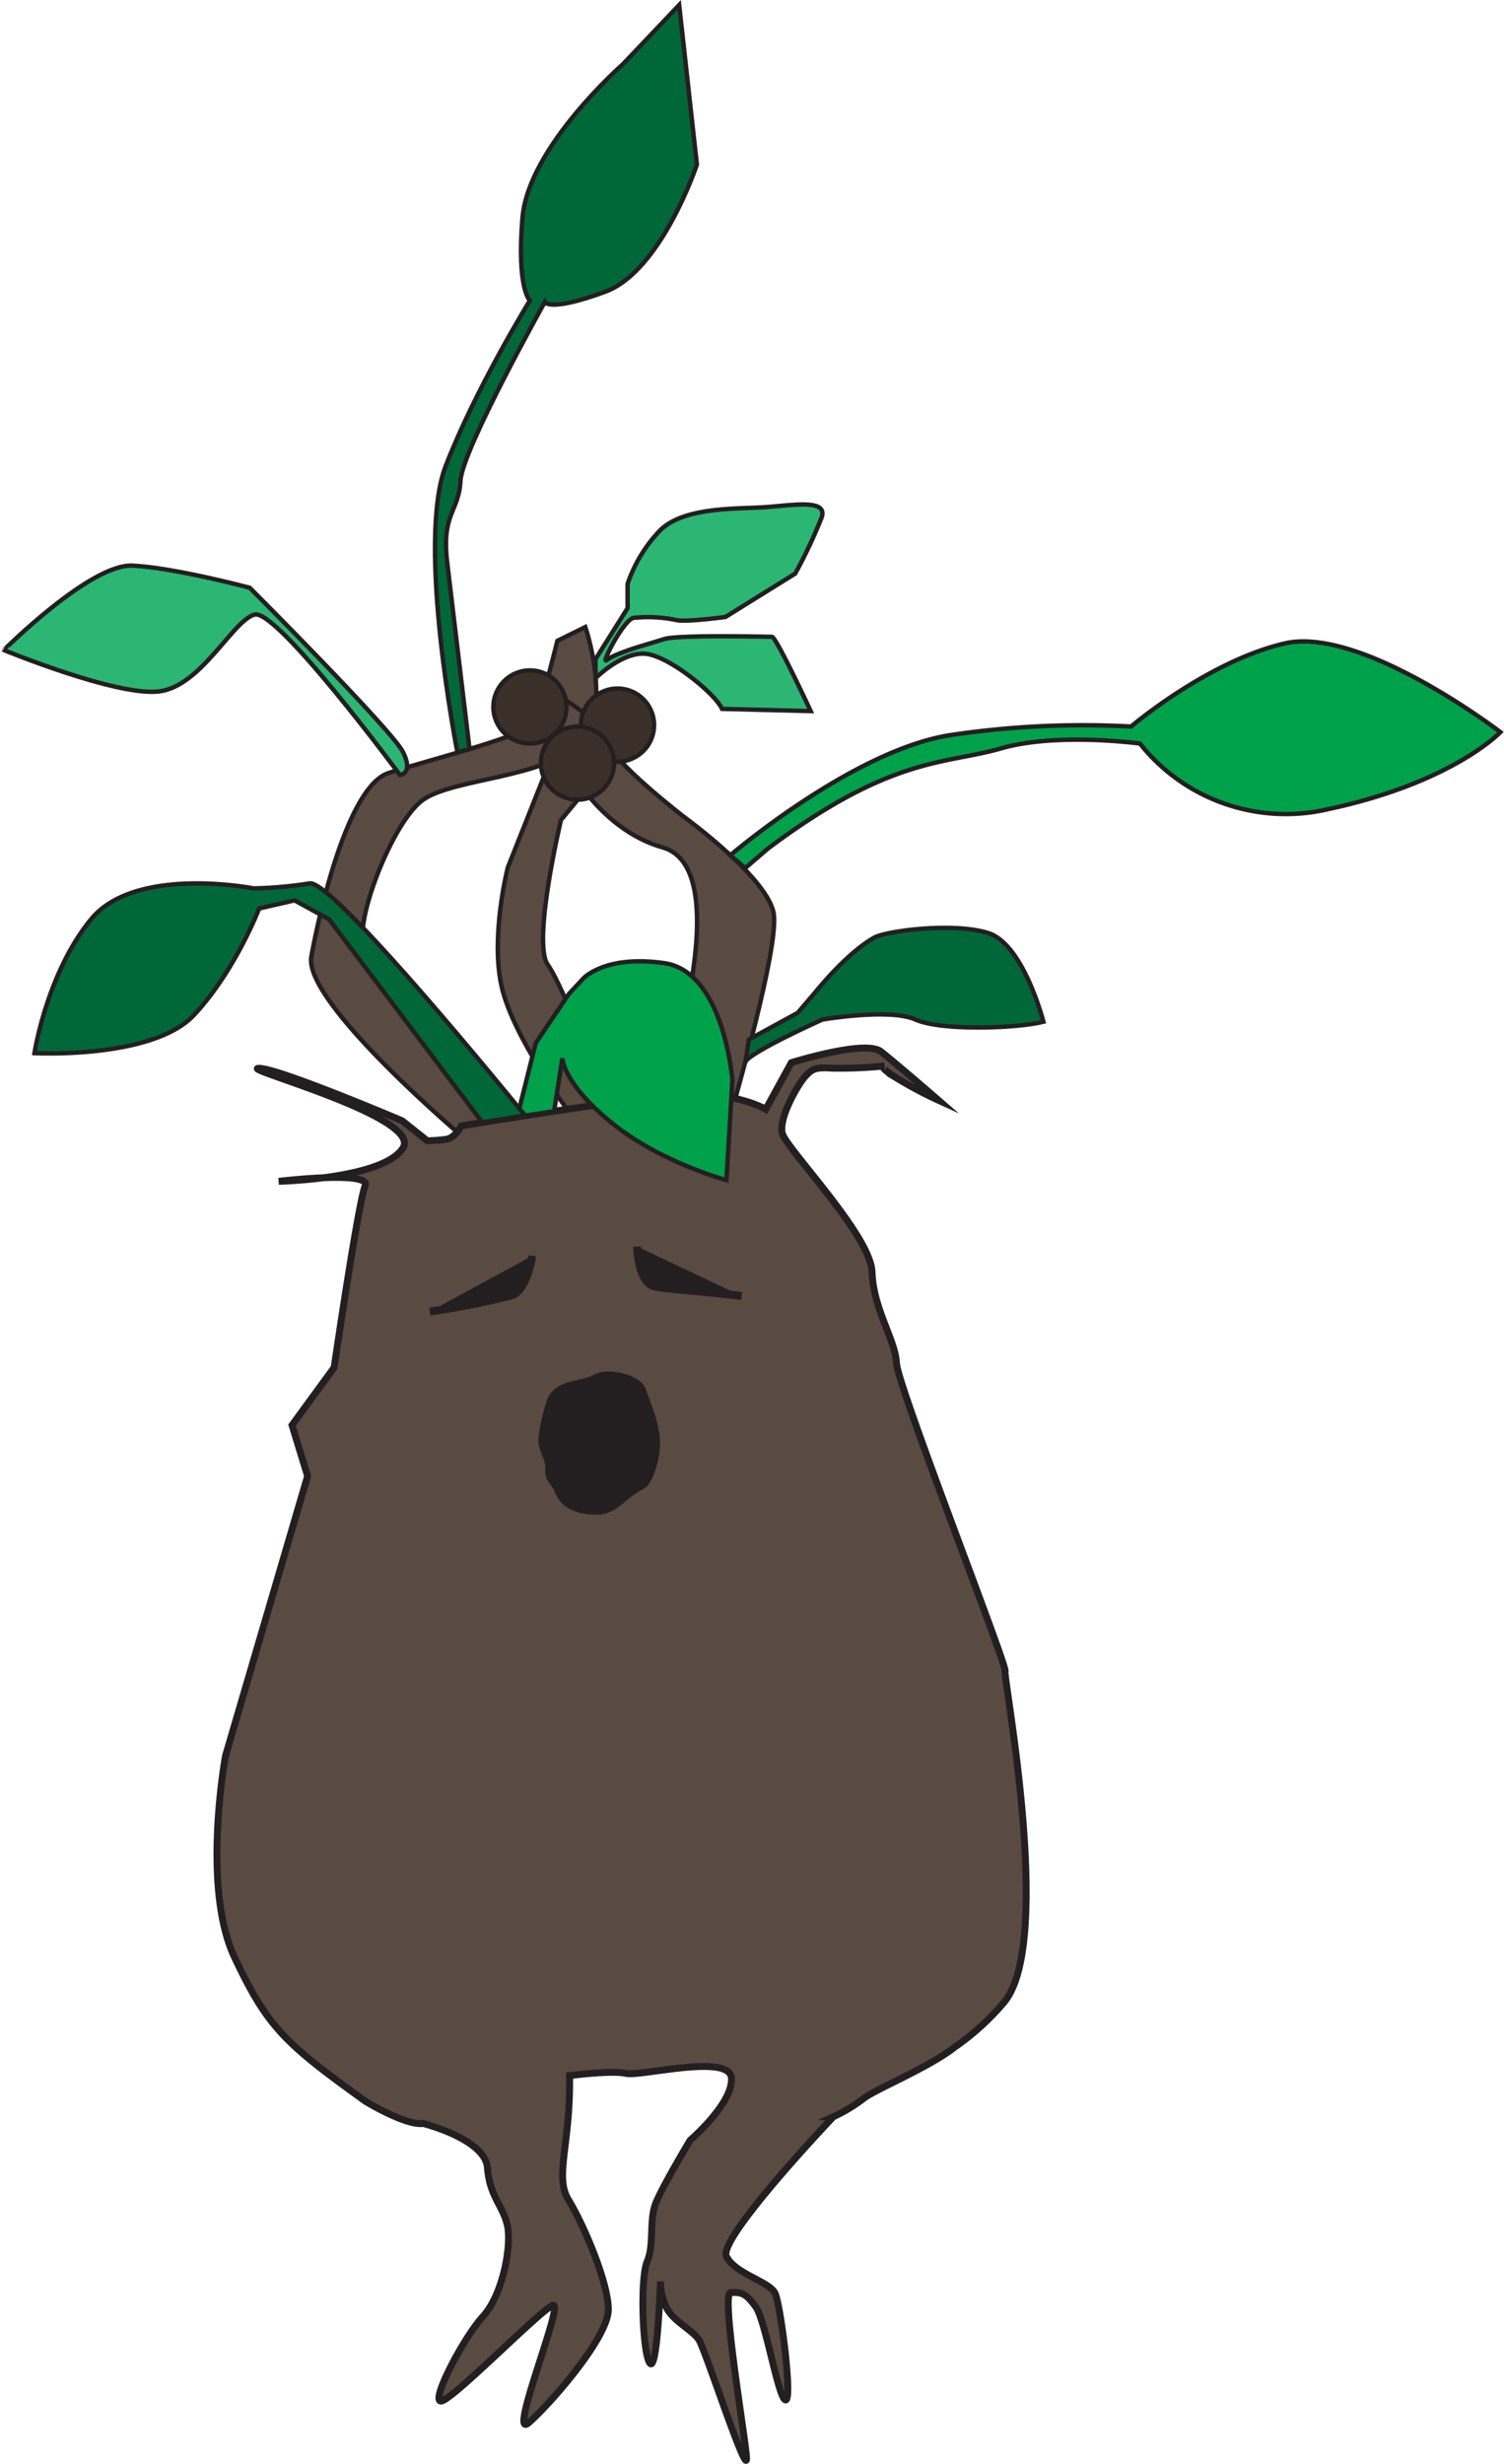 <svg xmlns="http://www.w3.org/2000/svg" viewBox="0 0 218.08 357.21"><defs><style>.cls-1,.cls-3{fill:#594a42;}.cls-1,.cls-2,.cls-3,.cls-4,.cls-5,.cls-6,.cls-7,.cls-8,.cls-9{stroke:#231f20;stroke-miterlimit:10;}.cls-1,.cls-2,.cls-7,.cls-8,.cls-9{stroke-width:0.64px;}.cls-2{fill:#3b3029;}.cls-4,.cls-5,.cls-6{fill:#231f20;}.cls-5{stroke-width:1.15px;}.cls-6{stroke-width:1.16px;}.cls-7{fill:#00a14b;}.cls-8{fill:#2bb673;}.cls-9{fill:#006838;}</style></defs><title>no_hands</title><g id="Warstwa_2" data-name="Warstwa 2"><g id="Warstwa_9" data-name="Warstwa 9"><path class="cls-1" d="M67.54,165.19s-23.61-19.86-22.4-26.51S50.47,114,56.32,112.07s20.44-5.48,21.25-7.43S80.82,92.9,80.82,92.9l4.05-2s4.05,11.74-.81,16.82-18.24,5.09-22.7,8.22-10.13,18-8.51,21.13l22,25.49Z"/><path class="cls-1" d="M96.1,158.86s11.19-32.81,0-36-16.15-16.47-16.15-16.47-4.63-1.79-3.32-1.79,1.56-5.23,1.56-5.23,8.36,4.05,9.35,7.49,11.84,11.72,11.84,11.72,12.17,8.86,12.83,14-5.86,27.59-5.86,27.59Z"/><path class="cls-1" d="M82.24,160.83s-7.75-10.37-9.47-17.66.86-17.41.86-17.41l6.43-16.19,5.6-5.31,3.5,5.17-7.82,9.45s-4.23,17.81-1.9,21,8.76,20.29,8.76,20.29Z"/><circle class="cls-2" cx="89.54" cy="105.12" r="5.3"/><circle class="cls-2" cx="83.73" cy="110.63" r="5.3"/><circle class="cls-2" cx="76.84" cy="102.49" r="5.3"/><path class="cls-3" d="M66.88,163.23s-.86,1.71-2.14,1.93a19.89,19.89,0,0,1-2.79.21l-3.64-2.89s-17.89-7.61-20.78-7.61,23.78,7.07,20.89,11.57-18,4.82-18,4.82,13.5-1.61,12.53.64-4.5,26.35-4.5,26.35l-6.11,8.36L44.6,214,32.71,254.5s-3.54,19,1.29,29.25,7.39,12.53,19,20.89c0,0,5.78,3.54,8.36,3.21,0,0,9,2.25,9.32,6.43s2.25,5.46,2.89,8.36-.64,10-3.54,13.18-7.79,12.59-6,12.26,14.38-13.23,16.14-13.87-6.7,19.82-3.48,17,11.52-12.37,11.52-16.39-3.7-12.53-5.78-15.91.32-8,.16-18c0,0,6.11-.8,8.2-.32s15.05-2.95,15.27.7-6,9-6,9-3.86,6.43-4.93,9-.21,6-1.29,8.57-.64,13.71.43,14.78,1.5-11.89,1.5-11.89a8.71,8.71,0,0,0,.75,3.54c.86,2.14,3.86,3.43,4.82,4.93s6.91,19.88,6.91,17.21c0-2.12-3.8-24-2.3-24.07s2.19.06,3.63,2.07,3.29,13.42,4.33,13.5-.71-13.67-1.51-15.43-5.78-2.81-7.07-5.38,15.51-20.25,15.51-20.25a23.09,23.09,0,0,0,4.29-2.57c1.5-1.29,9.48-4.51,13.28-7.5a36.81,36.81,0,0,0,7.28-6.64c7.12-9-.27-47.08.05-47.88s-15.59-41.3-15.75-44.67-3.37-7.87-3.54-13.18-12.37-17.84-13-20.09,2.41-7.39,3.37-8.36,1.29-1.29,3.86-1.12a66.08,66.08,0,0,0,7.55-.32s-1.12,0,2.09,1.93a56.74,56.74,0,0,0,5.78,3.05s-6.11-5.3-8.36-7.07-13,1.61-13,1.61l-3.7,6.75s-4.66-2.73-12.69-2.09S66.88,163.23,66.88,163.23Z"/><path class="cls-4" d="M95.2,209.31c0,2.13-1,5.54-2.11,6.1-2.77,1.35-3.83,3.68-6.57,3.68-2.19,0-4.69-.52-5.62-3-.41-1.1-1.5-1.65-1.34-3.06s-1-2.78-1-4.2a23.34,23.34,0,0,1,1-4.94c.75-3.62,4.37-2.84,7-4.24,1.64-.87,6,.11,6.59,1.88C93.93,203.79,95.2,206.42,95.2,209.31Z"/><path class="cls-5" d="M62.32,190.14a113.71,113.71,0,0,0,11.74-2.32c2.36-.61,3.11-5.75,3.11-5.75"/><path class="cls-6" d="M107.54,187.89c-4.77-.64-11-1-12.7-1.41-2.36-.62-2.46-5.77-2.46-5.77"/><path class="cls-7" d="M81.55,153.41s0,3.54,7.07,9.32,16.71,8.36,16.71,8.36l.87-14.46s-1.19-15.75-9.87-17-11.78,2.25-11.78,2.25l-2.09,2.25-4.77,7.07L75,161.9l5.35-.79Z"/><path class="cls-8" d="M86.37,98.31s3.7-3.7,7.07-3.54,10.28,5.78,11.25,8l12.86.32s-5-10.77-5.62-10.77-13.5-.32-15.59.32l-3.7,1.12s-3.7,1.12-4.66,1.93,2.41-5.78,3.86-6.11a20.31,20.31,0,0,1,6.27.32c1.29.32,7.07-.45,7.07-.45l10.12-6.29a70.8,70.8,0,0,0,3.86-8.2c.8-2.57-3.86-1.77-8-1.45s-12.37-.16-15.75,3.7A20.87,20.87,0,0,0,91,84.65v3.51l-4.66,7.42Z"/><path class="cls-9" d="M108.1,153.88c1.1-1.57,11.15-6.07,11.15-6.07s9.73-1.68,13.49,0,14.7,1.29,18.56.32c0,0-2.89-11.25-8-12.86s-14.79-.3-16.5.64c-4.07,2.25-8.57,7.93-8.57,7.93l-2.57,3-7.07,3.86Z"/><path class="cls-8" d="M58,112.36S40.1,88.13,36.88,89.1s-7.71,10.39-13.82,11.14-22.5-6-22.5-6S13.1,81.7,19.21,82s17,3.21,17,3.21S56.81,105.81,58.42,109,58,112.36,58,112.36Z"/><path class="cls-9" d="M66.33,109.1s-6-30.39-1.71-41.53,12.21-24,12.21-24-1.93-1.71-1.07-12S90.34,9.29,90.34,9.29L98.48.72l2.57,23.14S95.91,39.29,87.77,42.29,79,43.79,79,43.79,67,65.21,66.77,69.71,64,74.42,64.84,81.49s3.24,27.09,3.24,27.09Z"/><path class="cls-7" d="M105.88,124s17.88-15.3,32-17.44h0A129.46,129.46,0,0,1,164,105.33s11.14-9.48,22.28-12.05,31.28,12.86,31.28,12.86-6.86,7.28-24.85,11.14a27,27,0,0,1-27.42-9.48s-12-1.65-20.14.7-15.85,1.06-33.85,14.56l-3.24,2.79Z"/><path class="cls-9" d="M36.76,128.79s-17.14-3.37-23.57,4.49S5,152.68,5,152.68s17.14.89,23.14-5.54,9.43-15.43,9.43-15.43l5.14-1.18,5,2.74,22.21,29.44,6.2-1S48.33,127.43,44.9,128.07A59.25,59.25,0,0,1,36.76,128.79Z"/></g></g></svg>